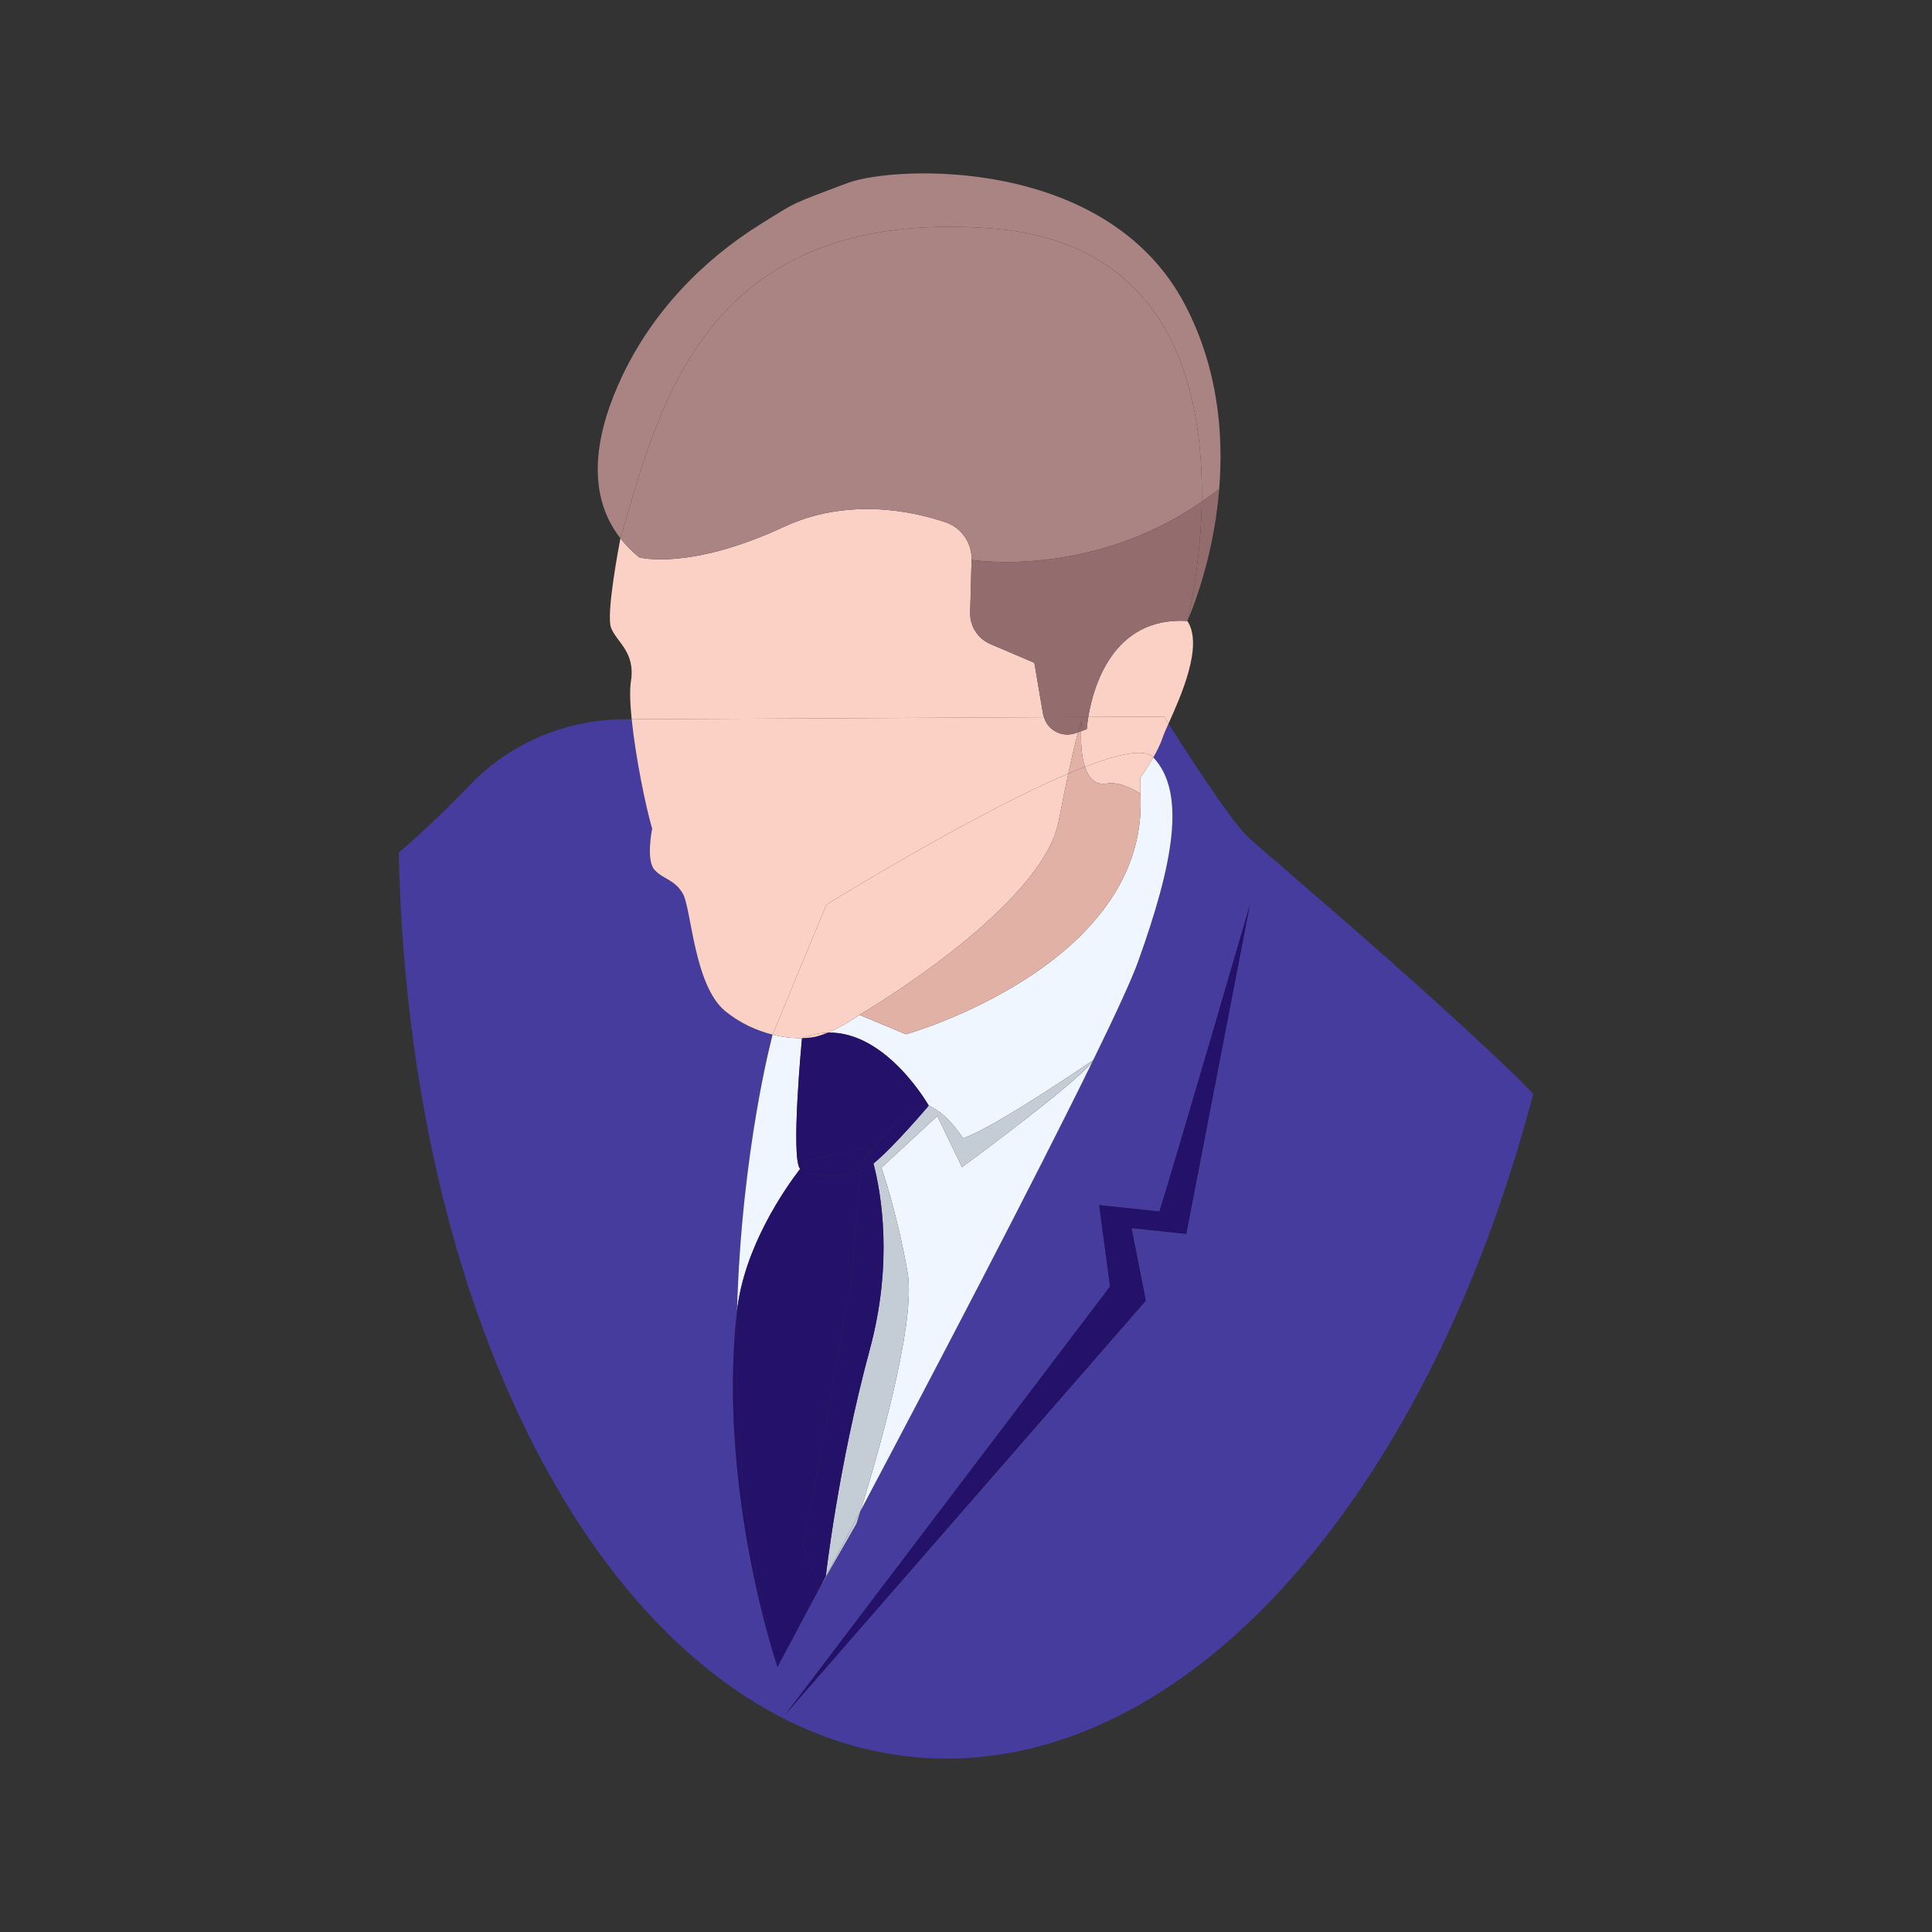<?xml version="1.0" encoding="utf-8"?>
<!-- Generator: Adobe Illustrator 23.0.2, SVG Export Plug-In . SVG Version: 6.00 Build 0)  -->
<svg version="1.1" id="Capa_1" xmlns="http://www.w3.org/2000/svg" xmlns:xlink="http://www.w3.org/1999/xlink" x="0px" y="0px"
	 viewBox="0 0 350 350" style="enable-background:new 0 0 350 350;" xml:space="preserve">
<rect x="0" y="0" width="350" height="350" fill="#333333" stroke="none"/>
<style type="text/css">
	.st0{fill:#453C9E;}
	.st1{fill:#F0F6FF;}
	.st2{fill:#C4CCD6;}
	.st3{fill:#24126A;}
	.st4{fill:#FCD1C5;}
	.st5{fill:#E2B1A6;}
	.st6{fill:#AA8383;}
	.st7{fill:#936D6D;}
</style>
<g>
	<path class="st0" d="M226.131,151.684c-3.238-3.032-11.814-16.433-14.444-20.592
		c-0.51,1.138-0.91,2.039-1.082,2.582c-0.338,1.072-0.987,2.352-1.666,3.534
		c5.979,6.408,3.653,19.084-2.742,36.934c-1.174,3.276-4.128,9.673-8.153,17.905
		l0.002-0.002c-0.001,0.002-0.004,0.005-0.005,0.007
		c-10.733,21.954-29.124,57.037-42.16,81.665c-0.444,1.421-0.732,2.31-0.732,2.31
		l-6.565,11.441c-4.724,8.88-7.743,14.514-7.743,14.514
		s-10.926-32.139-7.336-64.421c0.003-0.025,0.008-0.049,0.011-0.073
		c0.827-29.273,6.448-50.041,6.448-50.041l0.005-0.011
		c-2.881-0.724-5.939-2.077-8.614-4.285c-5.612-4.631-6.118-18.486-7.617-21.179
		c-1.498-2.693-3.571-2.631-5.168-4.396c-1.597-1.765-0.431-7.463-0.431-7.463
		c-1.13-3.777-3.006-12.9-3.706-19.81l-1.412,0.007
		c-10.507,0.052-20.595,4.288-27.869,11.871
		c-3.706,3.863-8.148,8.206-12.913,12.267
		c0.793,37.672,8.292,74.354,22.941,104.359
		c36.805,75.392,104.654,80.111,151.544,10.539
		c13.722-20.359,24.1-44.837,31.034-71.15
		c-1.04-1.117-2.093-2.223-3.197-3.285
		C255.513,176.583,228.954,154.327,226.131,151.684z M214.905,223.536l-9.915-1.05
		l2.587,13.14l-65.297,74.958l58.809-77.522l-1.967-14.749l10.916,1.156
		c2.829-8.983,16.399-55.594,16.399-55.594L214.905,223.536z"/>
	<path class="st1" d="M174.272,211.447l-4.465-9.26l-10.127,9.343
		c0,0,2.791,7.931,4.746,19.029c1.654,9.388-6.106,35.357-8.543,43.158
		c13.036-24.628,31.427-59.711,42.16-81.665
		C196.538,195.112,174.272,211.447,174.272,211.447z"/>
	<path class="st1" d="M145.29,188.089c0.025-0.011,0.049-0.013,0.075-0.023
		c-1.606,0.048-3.447-0.139-5.395-0.629l-0.005,0.011
		c0,0-5.62,20.768-6.448,50.041c1.305-11.507,8.521-21.93,11.429-25.726
		C143.214,209.773,145.29,188.089,145.29,188.089z"/>
	<path class="st1" d="M148.543,287.543l-7.701,14.44c0,0,3.019-5.634,7.743-14.514
		L148.543,287.543L148.543,287.543z"/>
	<path class="st1" d="M206.615,143.771h0l0.003,0.372
		c1.371,30.814-42.474,43.231-42.474,43.231l-8.452-3.524
		c0,0-2.674,1.97-5.734,3.221c10.638-0.288,18.296,13.224,18.296,13.224
		c3.534,1.501,6.196,5.914,6.196,5.914c5.637-1.843,23.568-14.144,23.595-14.162
		c4.025-8.233,6.979-14.629,8.153-17.905c6.395-17.85,8.721-30.526,2.742-36.934
		c-1.134,1.975-2.352,3.676-2.352,3.676L206.615,143.771z"/>
	<path class="st2" d="M155.15,276.027c0,0,0.288-0.89,0.732-2.31
		c-2.703,5.106-5.173,9.76-7.297,13.752L155.15,276.027z"/>
	<polygon class="st2" points="198.047,192.045 198.045,192.046 198.042,192.052 	"/>
	<path class="st2" d="M168.254,200.294c0,0-6.327,7.483-10.017,10.488
		c1.422,5.467,3.587,17.964-0.668,33.698c-5.759,21.297-7.968,41.081-7.968,41.081
		l-1.057,1.983l0,0l0.042-0.074c2.123-3.992,4.594-8.646,7.297-13.752
		c2.437-7.801,10.196-33.77,8.543-43.158
		c-1.955-11.098-4.746-19.029-4.746-19.029l10.127-9.343l4.465,9.26
		c0,0,22.266-16.335,23.77-19.394c0.001-0.002,0.002-0.004,0.003-0.006
		c-0.027,0.018-17.958,12.319-23.595,14.162
		C174.45,206.208,171.788,201.795,168.254,200.294z"/>
	<path class="st3" d="M145.365,188.065c-0.025,0.01-0.049,0.013-0.075,0.023
		c0,0-2.076,21.685-0.343,23.674c0.748-0.977,1.226-1.538,1.226-1.538
		l11.15-2.45c0,0,0.119,0.316,0.299,0.871c2.724-3.388,8.061-9.443,10.632-8.352
		c0,0-7.658-13.512-18.296-13.224c-0.628,0.256-1.265,0.493-1.907,0.665
		C147.294,187.938,146.366,188.035,145.365,188.065z"/>
	<path class="st3" d="M157.622,208.646c0.163,0.502,0.376,1.218,0.615,2.136
		c3.69-3.005,10.017-10.488,10.017-10.488
		C165.683,199.203,160.346,205.258,157.622,208.646z"/>
	<path class="st3" d="M133.517,237.489c-0.003,0.025-0.008,0.049-0.011,0.073
		c-3.59,32.282,7.336,64.421,7.336,64.421
		C134.461,279.119,132.98,256.513,133.517,237.489z"/>
	<path class="st3" d="M145.483,280.317l8.809-48.642l1.535-19.475
		c-3.458,1.277-9.175,1.069-10.829-0.347c-0.02-0.017-0.033-0.069-0.052-0.091
		c-2.908,3.795-10.124,14.219-11.429,25.726
		c-0.538,19.024,0.943,41.63,7.325,64.494l7.701-14.44L145.483,280.317z"/>
	<path class="st3" d="M155.827,212.2l-1.535,19.475l-8.809,48.642l3.061,7.226
		l1.057-1.983c0,0,2.209-19.783,7.968-41.081c4.255-15.734,2.09-28.231,0.668-33.698
		c-0.497,0.405-0.955,0.743-1.334,0.955
		C156.586,211.915,156.209,212.059,155.827,212.2z"/>
	<path class="st3" d="M157.622,208.646c-0.18-0.555-0.299-0.871-0.299-0.871l-11.15,2.45
		c0,0-0.477,0.56-1.226,1.538c0.019,0.022,0.032,0.074,0.052,0.091
		c1.654,1.415,7.371,1.624,10.829,0.347l0.109-1.38
		C155.936,210.821,156.601,209.914,157.622,208.646z"/>
	<path class="st3" d="M155.936,210.821l-0.109,1.38c0.382-0.141,0.758-0.286,1.076-0.464
		c0.379-0.212,0.837-0.55,1.334-0.955c-0.239-0.918-0.452-1.634-0.615-2.136
		C156.601,209.914,155.936,210.821,155.936,210.821z"/>
	<path class="st4" d="M197.153,129.891l13.735-0.068c0,0,0.308,0.492,0.799,1.269
		c2.183-4.87,6.389-14.124,3.413-18.599
		C201.505,111.653,198.013,124.61,197.153,129.891z"/>
	<path class="st4" d="M188.961,129.359l-1.577-9.285l-7.955-3.387
		c-1.712-0.729-2.96-2.188-3.449-3.918c-0.163-0.577-0.242-1.184-0.225-1.804
		l0.255-9.546c0.081-3.067-1.826-5.828-4.734-6.807
		c-6.292-2.117-17.824-4.49-29.359,0.87
		c-17.115,7.953-26.119,5.498-26.119,5.498c-1.331-1.09-2.458-2.247-3.403-3.457
		c-0.292,1.513-2.615,13.742-1.7,16.187c0.976,2.607,4.453,4.352,3.605,9.708
		c-0.247,1.561-0.154,4.04,0.135,6.884l74.691-0.372
		C189.067,129.742,188.995,129.56,188.961,129.359z"/>
	<path class="st4" d="M118.571,157.576c1.597,1.765,3.669,1.703,5.168,4.396
		c1.499,2.694,2.004,16.548,7.617,21.179c2.676,2.208,5.733,3.561,8.614,4.285
		l9.728-23.531c0,0,26.128-16.235,43.839-23.762
		c0.803-3.739,1.383-6.074,1.774-7.487l-0.446,0.159
		c-0.327,0.117-0.657,0.193-0.985,0.232c-0.657,0.078-1.306,0.006-1.909-0.193
		c-0.603-0.199-1.158-0.524-1.626-0.952c-0.565-0.516-0.978-1.196-1.218-1.971
		l-74.691,0.372c0.7,6.91,2.576,16.033,3.706,19.81
		C118.14,150.113,116.974,155.811,118.571,157.576z"/>
	<path class="st4" d="M197.153,129.891c-0.218,1.337-0.275,2.204-0.275,2.204l-1.022,0.365
		c-0.056,1.758,0.01,4.398,0.686,6.459c6.132-2.372,10.852-3.37,12.398-1.712
		l0,0.001c0.679-1.182,1.327-2.462,1.666-3.534
		c0.171-0.542,0.572-1.443,1.082-2.582c-0.492-0.778-0.799-1.269-0.799-1.269
		L197.153,129.891z"/>
	<path class="st4" d="M196.541,138.919c0.646,1.969,1.848,3.408,4.051,3.02
		c1.702-0.3,3.838,0.524,6.022,1.831l-0.027-2.886c0,0,1.218-1.701,2.352-3.676
		l-0-0.001C207.394,135.55,202.673,136.547,196.541,138.919z"/>
	<path class="st4" d="M145.365,188.065c1.58-0.646,3.116-0.955,4.593-0.996
		c3.061-1.251,5.734-3.221,5.734-3.221s33.048-19.248,36.11-35.141
		c0.671-3.48,1.242-6.273,1.735-8.565c-17.711,7.527-43.839,23.762-43.839,23.762
		l-9.728,23.531C141.918,187.926,143.759,188.113,145.365,188.065z"/>
	<path class="st4" d="M148.052,187.735c0.641-0.172,1.279-0.409,1.907-0.665
		c-1.478,0.04-3.013,0.35-4.593,0.996
		C146.366,188.035,147.294,187.938,148.052,187.735z"/>
	<polygon class="st5" points="206.615,143.771 206.615,143.771 206.619,144.142 	"/>
	<path class="st5" d="M195.855,132.461l-0.545,0.195c-0.39,1.413-0.97,3.748-1.774,7.487
		c1.032-0.439,2.036-0.849,3.005-1.223
		C195.865,136.859,195.799,134.219,195.855,132.461z"/>
	<path class="st5" d="M155.692,183.849l8.452,3.524c0,0,43.845-12.416,42.474-43.231
		l-0.004-0.372c-2.184-1.307-4.321-2.13-6.022-1.831
		c-2.203,0.388-3.406-1.051-4.051-3.02c-0.969,0.374-1.972,0.785-3.005,1.223
		c-0.492,2.292-1.064,5.085-1.735,8.565
		C188.74,164.601,155.692,183.849,155.692,183.849z"/>
	<path class="st6" d="M216.509,108.908c-0.202,0.567-0.392,1.079-0.561,1.517
		C216.12,109.982,216.303,109.485,216.509,108.908z"/>
	<path class="st6" d="M218.457,102.584c-0.272,1.027-0.546,1.998-0.816,2.887
		C217.912,104.58,218.183,103.616,218.457,102.584z"/>
	<path class="st6" d="M220.832,89.04c-0.122,1.387-0.278,2.734-0.461,4.038
		C220.555,91.772,220.71,90.429,220.832,89.04z"/>
	<path class="st6" d="M215.275,112.096c-0.098,0.226-0.174,0.397-0.174,0.397
		S215.167,112.346,215.275,112.096z"/>
	<path class="st6" d="M215.775,110.874c-0.161,0.408-0.298,0.743-0.405,0.995
		C215.478,111.613,215.608,111.294,215.775,110.874z"/>
	<path class="st6" d="M217.418,106.182c-0.236,0.749-0.466,1.454-0.684,2.082
		C216.954,107.632,217.18,106.939,217.418,106.182z"/>
	<path class="st6" d="M179.687,41.397c32.65,2.519,38.358,29.501,38.025,49.483
		c1.054-0.729,2.107-1.469,3.152-2.296c0.812-9.941-0.183-21.786-6.102-33.21
		c-14.137-27.284-52.882-25.34-61.144-22.244
		c-10.871,4.074-9.357,3.469-15.59,7.322c-10.886,6.731-19.915,16.229-25.37,27.807
		c-4.489,9.528-6.922,20.737-0.263,29.266c0.019-0.1,0.03-0.154,0.03-0.154
		C119.397,74.073,127.289,37.354,179.687,41.397z"/>
	<path class="st6" d="M220.293,93.69c-0.462,3.108-1.07,5.947-1.709,8.425
		C219.225,99.634,219.83,96.804,220.293,93.69z"/>
	<path class="st6" d="M115.798,100.982c0,0,9.004,2.455,26.119-5.498
		c11.535-5.36,23.067-2.987,29.359-0.87c2.908,0.978,4.815,3.74,4.734,6.807
		c0,0,21.399,3.51,41.703-10.541c0.333-19.982-5.375-46.963-38.025-49.483
		c-52.399-4.043-60.291,32.676-67.263,55.973c0,0-0.011,0.054-0.03,0.154
		C113.34,98.735,114.466,99.892,115.798,100.982z"/>
	<path class="st6" d="M175.98,112.77c0.489,1.73,1.736,3.189,3.449,3.918l7.955,3.387
		l-7.955-3.387C177.716,115.958,176.469,114.5,175.98,112.77z"/>
	<path class="st6" d="M191.97,132.854c-0.603-0.199-1.158-0.524-1.626-0.952
		C190.812,132.33,191.367,132.656,191.97,132.854z"/>
	<path class="st6" d="M191.97,132.854c0.603,0.199,1.252,0.271,1.909,0.193
		C193.222,133.125,192.572,133.053,191.97,132.854z"/>
	<path class="st7" d="M218.584,102.115c-0.042,0.164-0.085,0.309-0.128,0.47
		C218.5,102.422,218.542,102.28,218.584,102.115z"/>
	<path class="st7" d="M217.641,105.471c-0.075,0.247-0.148,0.476-0.222,0.711
		C217.494,105.942,217.564,105.723,217.641,105.471z"/>
	<path class="st7" d="M220.371,93.078c-0.028,0.201-0.048,0.414-0.078,0.613
		C220.323,93.491,220.342,93.279,220.371,93.078z"/>
	<path class="st7" d="M220.886,88.567c-0.007,0.006-0.015,0.011-0.022,0.016
		c-0.012,0.15-0.019,0.307-0.032,0.456
		C220.846,88.878,220.873,88.73,220.886,88.567z"/>
	<path class="st7" d="M215.37,111.869c-0.028,0.065-0.071,0.173-0.095,0.227
		C215.305,112.027,215.332,111.957,215.37,111.869z"/>
	<path class="st7" d="M216.735,108.264c-0.076,0.22-0.152,0.44-0.226,0.644
		C216.585,108.696,216.656,108.493,216.735,108.264z"/>
	<path class="st7" d="M215.948,110.425c-0.057,0.148-0.12,0.317-0.173,0.449
		C215.831,110.732,215.886,110.585,215.948,110.425z"/>
	<path class="st7" d="M215.101,112.493c0,0,0.077-0.171,0.174-0.397
		c0.023-0.054,0.067-0.162,0.095-0.227c0.107-0.253,0.244-0.588,0.405-0.995
		c0.052-0.132,0.115-0.301,0.173-0.449c0.169-0.438,0.359-0.951,0.561-1.517
		c0.073-0.204,0.149-0.424,0.226-0.644c0.217-0.628,0.448-1.332,0.684-2.082
		c0.074-0.235,0.147-0.464,0.222-0.711c0.27-0.889,0.544-1.859,0.816-2.887
		c0.042-0.161,0.085-0.306,0.128-0.47c0.638-2.478,1.247-5.316,1.709-8.425
		c0.03-0.199,0.05-0.412,0.078-0.613c0.183-1.303,0.339-2.65,0.461-4.038
		c0.013-0.15,0.019-0.306,0.032-0.456c-1.044,0.827-2.098,1.567-3.152,2.296
		C217.511,102.965,215.101,112.493,215.101,112.493z"/>
	<path class="st7" d="M176.01,101.421l-0.255,9.546c-0.016,0.62,0.062,1.227,0.225,1.804
		c0.489,1.73,1.736,3.188,3.449,3.917l7.955,3.387l1.577,9.285
		c0.034,0.201,0.106,0.383,0.164,0.571l8.028-0.04
		c0.86-5.28,4.352-18.238,17.948-17.398c0,0,2.41-9.527,2.612-21.613
		C197.409,104.931,176.01,101.421,176.01,101.421z"/>
	<path class="st7" d="M195.855,132.461l1.022-0.365c0,0,0.057-0.868,0.275-2.204
		l-8.028,0.04c0.24,0.775,0.654,1.455,1.218,1.971
		c0.468,0.428,1.024,0.754,1.626,0.952c0.603,0.199,1.252,0.271,1.909,0.193
		c0.328-0.039,0.658-0.115,0.985-0.232l0.446-0.159
		c0.463-1.676,0.666-2.095,0.666-2.095S195.892,131.327,195.855,132.461z"/>
	<path class="st7" d="M195.976,130.561c0,0-0.203,0.419-0.666,2.095l0.545-0.195
		C195.892,131.327,195.976,130.561,195.976,130.561z"/>
	<path class="st3" d="M199.122,218.313l1.967,14.749l-58.809,77.522l65.297-74.958
		l-2.587-13.14l9.915,1.05l11.532-59.662c0,0-13.571,46.611-16.399,55.594
		L199.122,218.313z"/>
</g>
</svg>
